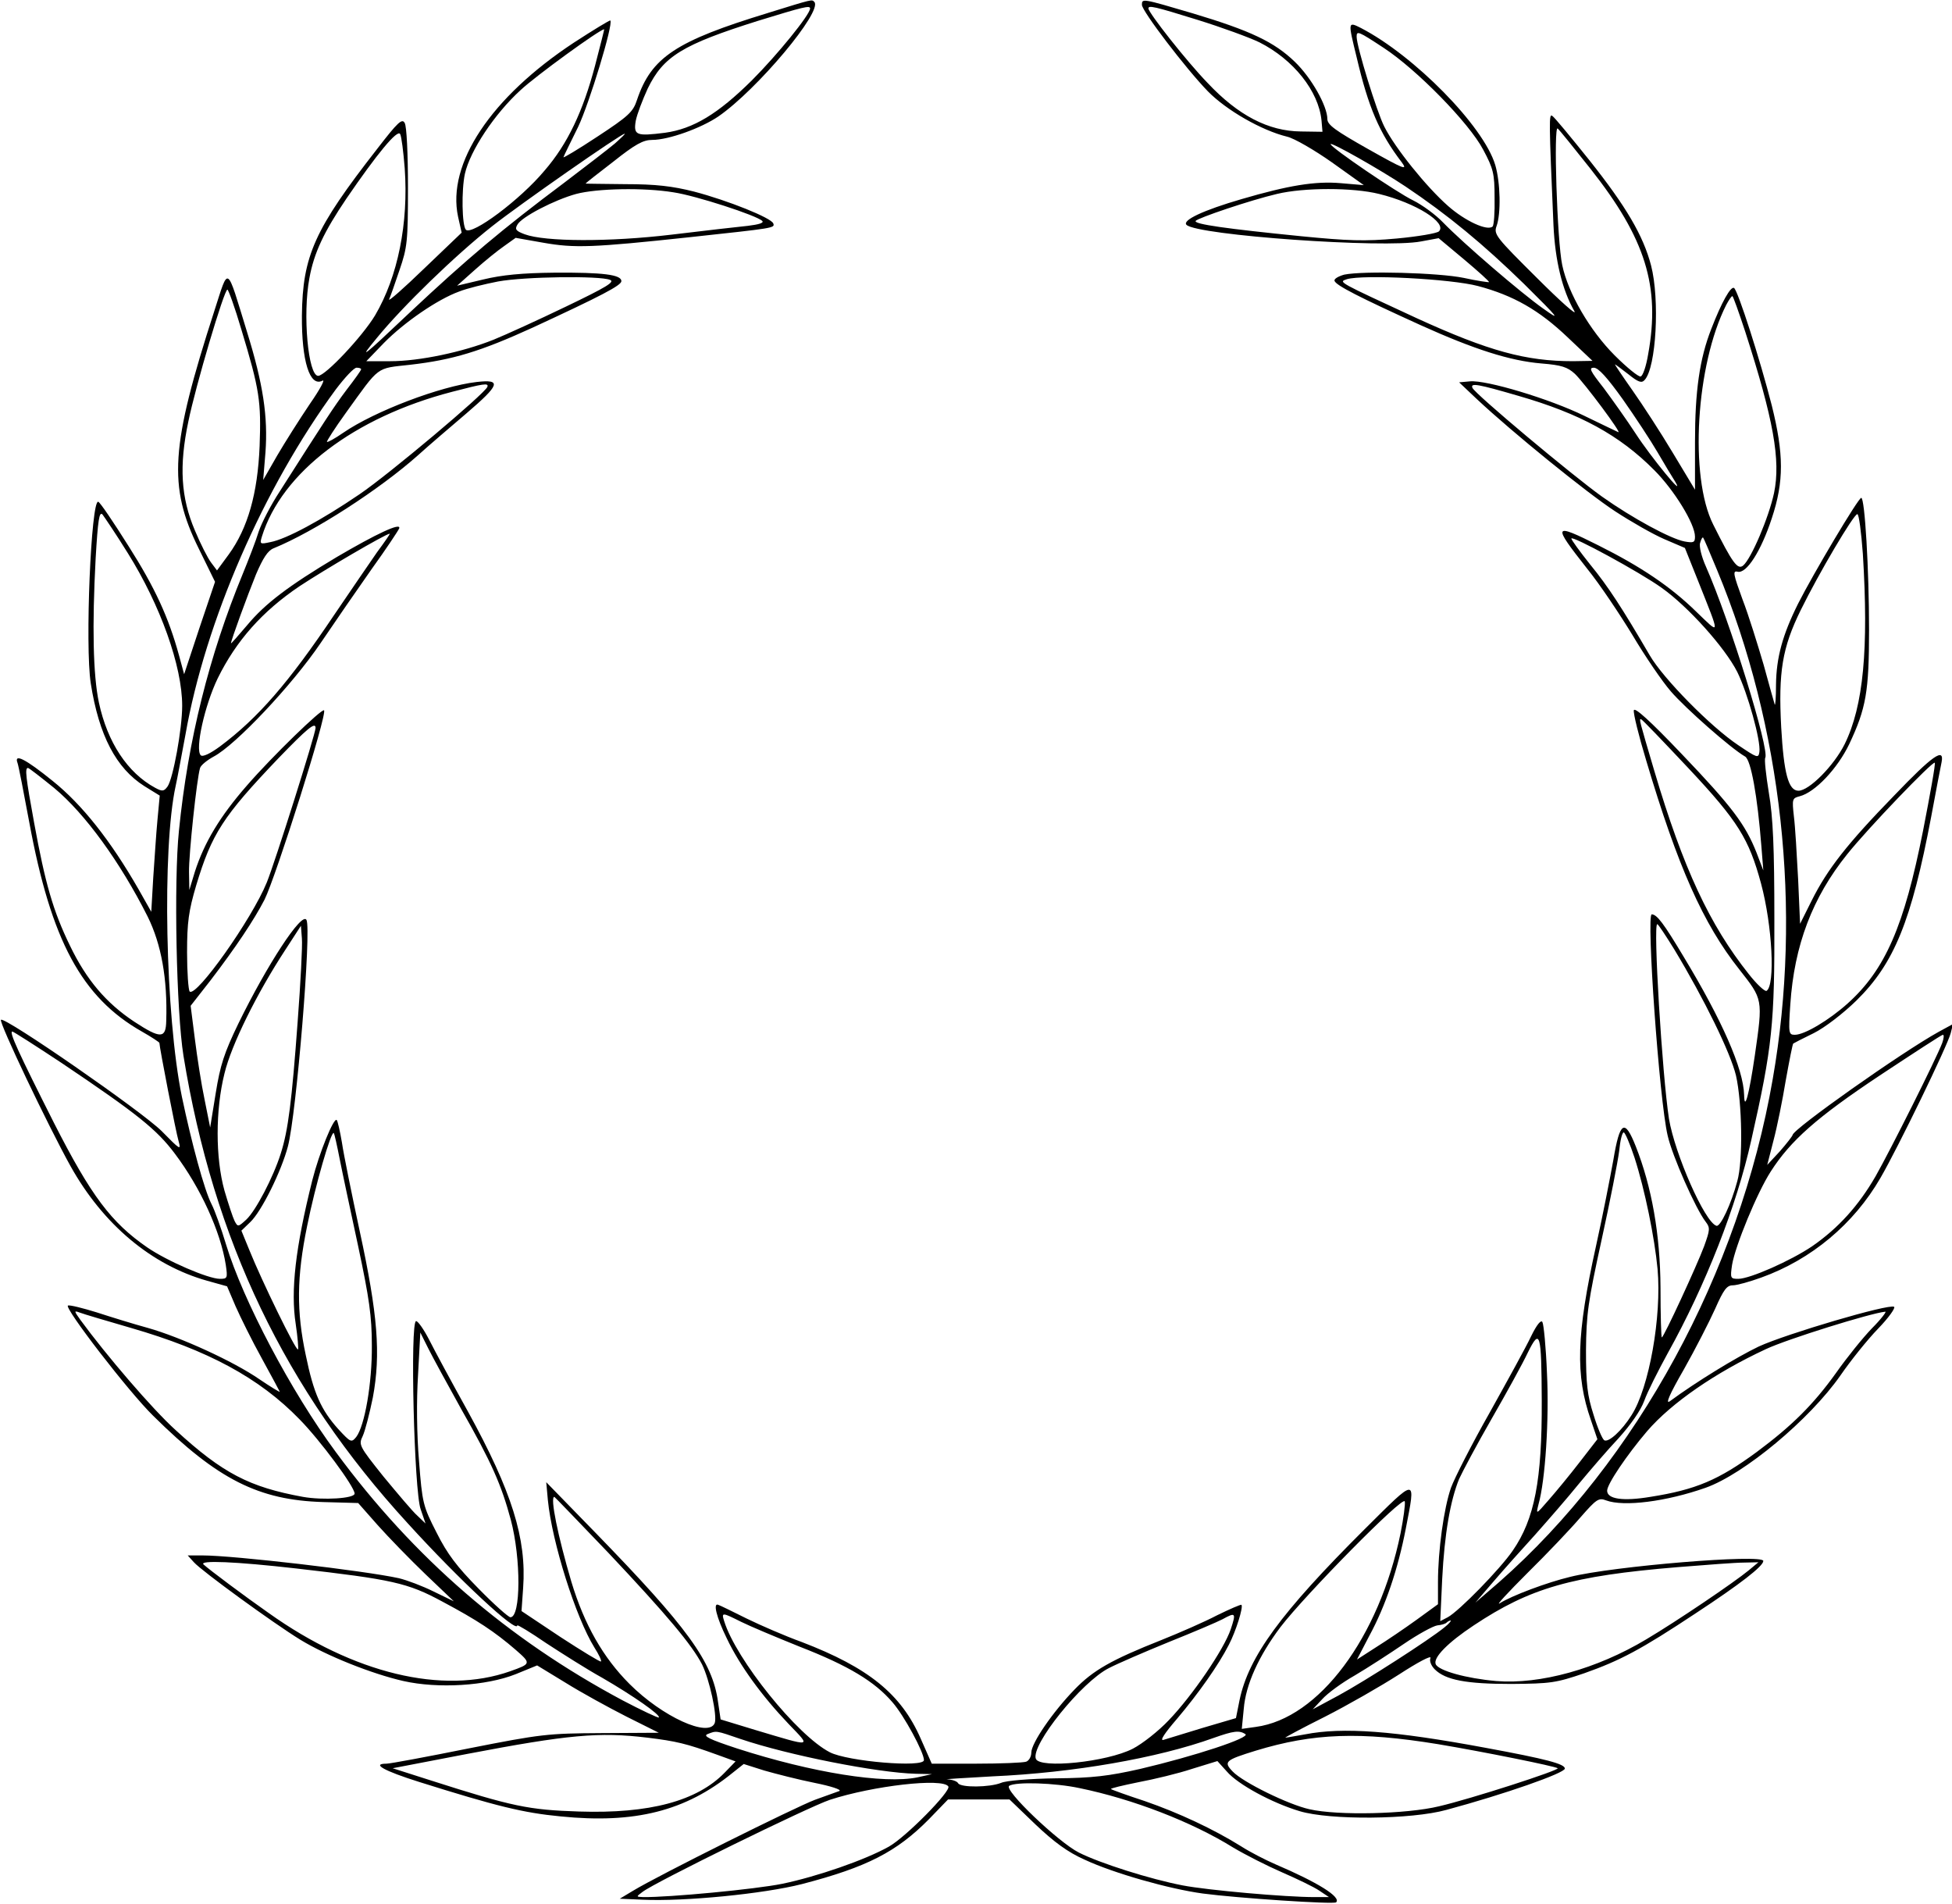<?xml version="1.0" standalone="no"?>
<!DOCTYPE svg PUBLIC "-//W3C//DTD SVG 20010904//EN"
 "http://www.w3.org/TR/2001/REC-SVG-20010904/DTD/svg10.dtd">
<svg version="1.0" xmlns="http://www.w3.org/2000/svg"
 width="600pt" height="585pt" viewBox="0 0 600 585"
 preserveAspectRatio="xMidYMid meet">

<g transform="translate(0,585) scale(0.1,-0.1)"
fill="#000000" stroke="none">
<path d="M2360 5810 c-282 -86 -358 -136 -402 -267 -12 -37 -26 -50 -122 -113
-59 -39 -106 -67 -104 -63 1 4 22 46 45 93 34 71 109 317 99 327 -1 2 -52 -29
-112 -68 -255 -168 -391 -372 -356 -535 l11 -49 -115 -110 c-63 -61 -112 -104
-108 -95 4 8 18 49 32 90 24 70 26 88 26 255 0 103 -4 187 -10 197 -8 15 -21
3 -85 -80 -192 -246 -229 -328 -231 -512 -1 -139 24 -220 63 -200 10 6 -7 -26
-39 -72 -31 -46 -76 -117 -100 -158 l-43 -75 7 85 c8 109 -7 210 -57 371 -64
208 -55 203 -100 64 -135 -417 -143 -539 -48 -731 l50 -102 -48 -142 -47 -142
-16 59 c-32 116 -73 206 -155 335 -46 73 -87 134 -93 136 -22 7 -41 -443 -23
-558 25 -160 78 -261 165 -316 l47 -29 -7 -75 c-4 -41 -9 -122 -13 -178 l-6
-104 -39 69 c-86 150 -174 261 -264 333 -84 68 -120 86 -108 55 3 -8 19 -90
36 -182 67 -363 161 -538 346 -643 30 -17 54 -33 54 -35 0 -13 51 -276 59
-302 8 -29 5 -27 -52 31 -60 60 -483 353 -494 342 -7 -7 145 -326 214 -450
100 -179 249 -304 420 -352 l61 -17 26 -61 c15 -34 51 -107 81 -161 30 -55 55
-101 55 -102 0 -2 -28 15 -62 38 -81 56 -244 130 -343 158 -44 12 -115 34
-158 48 -42 13 -82 23 -88 21 -14 -5 187 -266 262 -339 198 -196 324 -259 522
-265 l108 -3 60 -68 c33 -37 99 -105 147 -151 l87 -83 -62 30 c-34 17 -82 35
-107 41 -105 23 -507 70 -604 70 l-45 0 19 -21 c24 -27 244 -187 327 -238 80
-49 220 -105 317 -127 107 -24 254 -15 345 21 l66 27 87 -53 c48 -30 132 -76
187 -104 l100 -50 -175 -1 c-167 -1 -186 -3 -409 -47 -129 -26 -242 -47 -253
-47 -47 0 -8 -22 100 -56 239 -75 320 -95 435 -106 228 -23 384 16 529 134
l34 27 63 -20 c35 -10 105 -28 155 -38 50 -10 84 -21 76 -25 -8 -3 -42 -15
-75 -27 -59 -22 -483 -233 -560 -280 l-40 -24 70 -3 c129 -6 372 18 490 48
200 52 291 99 390 199 l59 61 95 0 94 0 79 -76 c58 -55 100 -86 152 -109 90
-42 260 -90 363 -104 105 -14 404 -34 410 -27 16 16 -56 61 -187 117 -30 13
-77 37 -105 55 -85 53 -192 103 -296 139 -55 18 -102 35 -104 37 -3 2 35 11
84 21 48 9 123 27 165 41 l78 24 29 -32 c34 -40 140 -97 224 -122 93 -28 343
-26 451 4 178 48 364 113 364 127 0 14 -55 29 -245 64 -280 52 -437 64 -554
41 -29 -5 -56 -10 -60 -10 -3 0 51 29 121 64 69 35 172 94 228 130 57 37 100
60 97 51 -4 -9 2 -24 13 -35 33 -33 97 -45 235 -45 121 1 137 3 225 33 110 39
173 72 342 184 137 90 208 145 208 161 0 22 -463 -16 -594 -49 -71 -17 -180
-58 -216 -81 -14 -9 25 33 85 93 61 60 134 137 163 171 49 56 56 61 79 52 54
-20 184 -4 306 39 118 42 319 209 414 345 31 45 83 110 116 144 32 33 54 64
49 67 -16 10 -331 -83 -416 -122 -69 -33 -193 -109 -273 -168 -15 -11 -2 20
43 98 35 62 78 146 96 186 26 59 36 72 54 72 13 0 52 11 88 24 153 55 284 164
366 306 54 93 206 406 216 445 l7 28 -44 -24 c-114 -63 -448 -299 -449 -317
-1 -4 -18 -26 -39 -50 l-39 -42 19 74 c11 41 28 125 38 186 11 61 21 112 23
113 1 1 30 16 63 32 34 17 90 60 131 100 116 114 169 243 230 565 15 80 29
155 32 168 9 46 -28 20 -145 -102 -145 -149 -206 -227 -254 -323 l-36 -72 -6
137 c-4 75 -9 162 -13 193 -6 54 -5 56 18 62 47 12 116 85 152 160 52 110 61
162 61 352 0 185 -13 405 -24 405 -9 0 -148 -234 -194 -325 -48 -96 -67 -166
-68 -249 0 -39 -2 -66 -4 -61 -2 6 -17 60 -34 122 -18 61 -46 152 -65 201 -28
77 -31 89 -15 85 27 -7 72 63 105 164 38 114 37 198 0 347 -36 141 -104 353
-116 361 -10 6 -38 -43 -70 -126 -36 -92 -50 -191 -50 -347 l0 -147 -68 113
c-37 62 -93 148 -124 192 -31 44 -55 80 -54 80 2 0 20 -14 41 -30 31 -25 41
-28 50 -18 36 38 47 248 20 352 -24 92 -77 182 -190 324 -57 71 -108 133 -114
136 -10 7 -10 -15 4 -336 5 -109 27 -199 64 -264 10 -17 -42 29 -115 102 -126
125 -133 134 -124 159 14 38 12 134 -4 188 -36 120 -249 336 -413 421 -40 20
-40 20 -13 -90 36 -154 70 -233 138 -322 20 -27 9 -23 -103 40 -99 56 -125 74
-125 92 0 40 -49 127 -100 176 -63 61 -137 96 -314 149 -156 46 -156 46 -156
26 0 -19 135 -196 203 -266 57 -58 165 -120 243 -139 22 -5 84 -41 138 -79
l98 -70 -70 6 c-80 7 -162 -7 -306 -49 -117 -34 -183 -65 -169 -79 32 -32 607
-73 721 -51 l54 10 79 -66 c43 -36 77 -67 76 -69 -2 -1 -37 4 -78 13 -78 16
-309 22 -367 10 -18 -5 -32 -13 -30 -19 4 -14 77 -51 264 -136 166 -75 276
-110 372 -118 62 -5 80 -11 103 -32 30 -29 147 -186 133 -179 -5 2 -52 25
-104 50 -106 52 -302 111 -352 106 l-33 -3 55 -52 c109 -102 337 -287 424
-344 49 -32 117 -71 152 -86 l63 -27 40 -100 c70 -176 70 -168 -6 -95 -78 76
-168 137 -300 203 -140 70 -142 65 -35 -71 39 -48 101 -141 140 -205 38 -64
91 -142 118 -173 44 -51 183 -174 228 -200 18 -10 38 -122 50 -275 l6 -75 -21
55 c-34 86 -75 141 -230 303 -97 102 -145 145 -147 134 -2 -9 15 -78 38 -154
97 -326 175 -502 286 -642 73 -93 73 -90 48 -264 -18 -123 -32 -174 -33 -122
-2 80 -68 230 -186 425 -61 102 -82 130 -98 130 -17 0 23 -570 49 -680 14 -62
86 -225 117 -265 14 -18 13 -25 -5 -75 -22 -59 -124 -280 -130 -280 -2 0 -4
69 -4 153 -1 164 -27 310 -76 434 -34 86 -49 78 -69 -42 -10 -55 -33 -173 -53
-263 -61 -275 -64 -399 -16 -536 l20 -59 -55 -71 c-30 -39 -73 -91 -95 -116
-39 -45 -39 -45 -31 -13 21 74 33 262 26 403 -3 79 -10 150 -14 157 -4 8 -17
-7 -35 -44 -15 -32 -73 -137 -127 -234 -55 -97 -108 -201 -119 -231 -22 -63
-40 -193 -40 -290 l0 -68 -66 -48 c-36 -26 -92 -64 -124 -84 l-59 -38 38 73
c50 92 88 205 112 329 31 160 36 160 -127 -2 -257 -256 -356 -391 -384 -525
l-11 -55 -102 -30 c-56 -17 -111 -34 -121 -37 -12 -3 4 21 42 65 66 78 128
166 159 227 22 42 45 116 39 123 -2 2 -36 -13 -75 -32 -38 -20 -116 -54 -171
-76 -154 -61 -210 -93 -267 -152 -67 -69 -133 -165 -133 -194 0 -12 -7 -25
-16 -28 -9 -3 -77 -6 -153 -6 l-137 0 -34 77 c-60 137 -160 218 -366 297 -50
18 -126 51 -169 72 -44 22 -83 41 -87 42 -17 8 -6 -38 26 -103 40 -84 108
-177 190 -263 70 -73 77 -72 -104 -18 l-105 32 -8 54 c-17 124 -94 229 -377
520 l-151 155 5 -55 c13 -131 86 -361 143 -453 14 -22 23 -41 20 -43 -2 -2
-58 32 -124 75 l-120 80 5 71 c11 152 -35 297 -169 541 -50 90 -104 190 -120
222 -16 31 -34 57 -40 57 -19 0 -6 -524 14 -578 l15 -44 -25 24 c-14 12 -60
67 -104 120 -76 95 -77 98 -64 125 7 15 21 69 31 118 25 134 15 256 -40 510
-25 116 -50 239 -55 274 -6 35 -13 66 -16 69 -9 9 -54 -102 -75 -185 -52 -208
-67 -339 -51 -442 6 -41 9 -76 7 -78 -6 -6 -112 212 -149 304 l-25 61 27 26
c35 33 96 157 116 233 26 98 73 668 57 696 -14 26 -121 -138 -209 -318 -44
-91 -56 -128 -70 -215 l-17 -105 -17 85 c-10 47 -23 131 -30 187 l-13 102 61
78 c78 102 134 186 166 248 35 70 194 572 183 582 -6 7 -159 -141 -237 -231
-83 -95 -131 -175 -160 -265 l-17 -56 -1 55 c-1 53 24 288 34 320 3 9 22 24
42 35 68 36 242 221 328 348 44 65 115 168 158 229 44 61 81 117 84 124 7 20
-71 -17 -192 -88 -149 -89 -220 -143 -275 -209 -28 -33 -50 -58 -50 -56 0 9
51 148 77 212 21 49 36 73 54 80 125 51 326 181 444 286 33 30 100 87 148 128
104 89 110 106 32 97 -112 -13 -314 -90 -410 -156 -26 -18 -48 -30 -50 -28 -2
1 24 42 58 89 106 147 91 136 198 148 131 15 216 41 376 114 212 98 273 130
273 143 0 20 -57 27 -205 26 -101 -1 -162 -7 -220 -21 l-80 -19 55 49 c30 27
71 60 90 73 l35 25 85 -15 c96 -17 152 -15 450 17 259 28 262 28 257 42 -5 17
-140 71 -243 98 -67 17 -119 23 -211 23 -68 1 -123 1 -123 2 0 1 38 31 85 67
68 54 92 67 120 67 50 0 150 36 203 72 119 82 322 324 295 352 -8 8 -1 10
-143 -34z m130 14 c0 -19 -101 -143 -179 -221 -104 -103 -180 -149 -267 -161
-88 -11 -97 -8 -90 36 4 21 21 65 37 100 48 99 107 135 339 208 140 43 160 48
160 38z m1191 -35 c74 -23 159 -54 190 -69 105 -53 182 -150 191 -240 l3 -35
-67 1 c-99 1 -192 49 -286 149 -65 67 -182 216 -182 229 0 10 16 7 151 -35z
m-1852 -141 c-37 -140 -84 -240 -155 -322 -75 -90 -223 -200 -242 -182 -12 13
-14 121 -3 172 16 71 91 184 171 257 47 44 244 187 257 187 1 0 -12 -50 -28
-112z m2424 55 c101 -66 263 -231 306 -313 31 -58 35 -73 35 -147 1 -45 -2
-85 -6 -89 -16 -15 -85 17 -137 63 -66 58 -163 178 -196 244 -23 45 -85 246
-85 276 0 19 4 18 83 -34z m636 -372 c169 -214 215 -361 177 -570 -6 -36 -16
-66 -23 -68 -6 -2 -42 27 -80 65 -76 76 -143 191 -161 277 -16 74 -27 433 -14
420 6 -5 51 -61 101 -124z m-3645 2 c12 -169 -21 -333 -91 -452 -39 -65 -153
-186 -175 -186 -31 0 -48 189 -27 300 14 78 45 143 114 245 93 136 157 214
165 198 4 -7 10 -54 14 -105z m646 76 c-19 -16 -89 -70 -155 -120 -191 -143
-298 -233 -475 -399 -150 -142 -159 -148 -102 -79 80 98 242 255 355 344 82
65 396 284 407 284 3 0 -11 -13 -30 -30z m2430 -132 c130 -87 240 -178 365
-300 109 -108 114 -115 58 -75 -68 48 -245 200 -308 265 -22 23 -63 53 -91 67
-50 24 -254 163 -254 173 0 8 152 -78 230 -130z m-2250 -18 c68 -10 256 -71
273 -88 6 -6 -11 -11 -44 -15 -30 -3 -135 -15 -234 -27 -192 -23 -390 -22
-452 1 -27 10 -31 15 -23 29 12 24 115 77 181 95 64 17 208 20 299 5z m2169
-5 c114 -28 210 -89 184 -115 -6 -6 -65 -16 -130 -22 -98 -9 -150 -7 -293 7
-230 23 -330 37 -325 47 6 9 169 64 250 83 83 20 234 20 314 0z m-2364 -264
c16 -6 -10 -22 -135 -82 -85 -41 -186 -87 -223 -102 -95 -38 -228 -66 -317
-66 l-74 0 54 56 c63 64 165 134 231 158 25 10 79 23 120 31 82 15 312 18 344
5z m2668 -19 c109 -29 188 -74 276 -158 l76 -72 -60 -1 c-145 0 -259 31 -480
132 -244 113 -242 111 -215 120 50 15 320 1 403 -21z m-3801 -134 c56 -185 61
-220 56 -358 -6 -145 -36 -252 -95 -333 l-36 -49 -18 24 c-10 13 -33 58 -50
99 -43 101 -49 198 -20 335 22 108 110 405 120 405 3 0 23 -55 43 -123z m4623
-8 c86 -267 109 -393 88 -494 -16 -75 -70 -202 -95 -223 -17 -14 -33 8 -92
126 -74 147 -53 491 40 675 8 15 16 27 19 27 2 0 20 -50 40 -111z m-4255 -114
c0 -3 -20 -31 -44 -62 -40 -53 -69 -98 -206 -313 -27 -41 -56 -97 -65 -124 -8
-27 -31 -86 -49 -130 -103 -250 -168 -509 -196 -789 -16 -155 -8 -556 14 -692
92 -565 312 -1025 689 -1436 159 -175 337 -340 337 -314 0 3 40 -21 88 -54 49
-32 126 -81 173 -107 95 -55 181 -115 174 -122 -2 -2 -53 22 -112 53 -352 188
-641 437 -881 763 -137 185 -285 466 -337 637 -15 50 -35 106 -45 125 -22 43
-61 187 -91 330 -51 249 -61 764 -19 955 5 22 18 93 30 157 61 348 240 759
462 1061 28 37 56 67 64 67 8 0 14 -2 14 -5z m3878 -92 c38 -54 86 -127 107
-163 21 -36 45 -76 54 -90 34 -57 -75 76 -121 147 -28 43 -73 106 -99 141 -41
52 -46 62 -30 62 14 0 41 -30 89 -97z m-3490 38 c-8 -21 -303 -269 -393 -330
-116 -79 -225 -138 -274 -147 -32 -7 -33 -6 -26 17 61 197 284 367 585 445 96
25 113 28 108 15z m3171 -28 c187 -54 309 -120 416 -228 61 -61 125 -165 125
-204 0 -18 -4 -20 -32 -15 -43 8 -161 72 -254 138 -91 65 -391 316 -398 334
-7 16 16 12 143 -25z m-4276 -483 c100 -160 167 -347 167 -469 0 -71 -28 -224
-45 -248 -11 -15 -16 -16 -38 -4 -85 46 -147 140 -173 262 -18 85 -21 236 -10
443 7 118 11 145 21 135 6 -8 42 -61 78 -119z m5333 -2 c18 -292 2 -467 -56
-585 -33 -66 -109 -143 -142 -143 -31 0 -45 54 -53 195 -9 170 3 244 60 360
56 114 163 295 174 295 5 0 12 -55 17 -122z m-4567 5 c-22 -32 -82 -119 -132
-193 -139 -207 -233 -316 -351 -404 -30 -22 -53 -33 -59 -27 -18 18 12 153 52
236 57 116 137 206 251 283 77 51 265 161 278 162 2 0 -16 -26 -39 -57z m3948
-109 c82 -58 195 -184 233 -259 32 -65 73 -212 68 -246 -3 -20 -7 -18 -65 21
-84 56 -230 204 -272 276 -84 144 -128 212 -183 279 -32 40 -58 76 -58 80 0
11 210 -103 277 -151z m171 54 c200 -481 262 -1044 171 -1564 -103 -595 -418
-1174 -841 -1546 l-73 -63 55 64 c30 35 88 100 129 145 40 45 101 115 134 156
34 41 88 104 122 140 37 41 68 85 79 115 10 28 43 93 72 146 117 210 212 453
257 655 65 288 72 357 71 679 0 219 -4 314 -17 389 -9 55 -14 103 -11 107 14
24 -109 422 -182 587 -14 31 -22 64 -18 74 3 11 7 18 9 16 2 -2 21 -47 43
-100z m-87 -610 c151 -161 185 -216 222 -353 35 -130 44 -313 17 -330 -5 -3
-30 20 -55 52 -120 151 -201 324 -290 624 -47 159 -47 159 -41 159 3 0 68 -68
147 -152z m-4221 125 c0 -18 -125 -414 -150 -475 -46 -113 -217 -354 -237
-335 -4 5 -8 59 -8 120 0 93 5 128 28 206 48 159 82 212 253 391 88 91 114
113 114 93z m4941 -316 c-58 -293 -116 -427 -232 -531 -57 -51 -132 -96 -162
-96 -19 0 -20 4 -14 93 12 182 68 329 175 462 63 79 263 287 269 281 3 -2 -14
-96 -36 -209z m-5744 131 c95 -79 203 -228 287 -395 42 -85 61 -191 57 -320
-1 -55 -17 -56 -98 -3 -86 57 -147 128 -198 234 -52 107 -76 191 -110 377 -26
142 -29 169 -19 169 3 0 39 -28 81 -62z m4979 -495 c93 -154 173 -318 190
-388 19 -84 22 -262 4 -325 -19 -71 -52 -141 -64 -137 -36 11 -128 221 -146
329 -21 137 -49 598 -36 598 3 0 26 -35 52 -77z m-4231 -222 c-18 -245 -29
-334 -52 -406 -23 -73 -77 -176 -106 -203 -25 -23 -26 -23 -36 -4 -5 10 -19
52 -31 93 -28 101 -28 248 0 360 21 88 100 247 187 380 l48 74 3 -39 c2 -21
-4 -136 -13 -255z m-725 -128 c232 -156 292 -204 348 -279 79 -105 140 -239
156 -341 6 -41 5 -43 -18 -43 -36 0 -163 55 -224 97 -110 76 -172 158 -286
382 -110 218 -139 281 -128 281 3 0 72 -44 152 -97z m5780 62 c-18 -48 -160
-331 -205 -410 -52 -90 -114 -159 -195 -215 -65 -44 -191 -100 -227 -100 -24
0 -25 2 -19 43 10 59 77 222 119 287 61 95 141 166 335 295 103 68 190 125
194 125 4 0 3 -11 -2 -25z m-4926 -356 c8 -41 34 -162 57 -269 34 -160 42
-215 42 -305 1 -116 -22 -247 -48 -281 -15 -18 -17 -17 -55 24 -53 59 -76 110
-100 227 -29 135 -28 241 4 397 25 125 74 294 82 286 2 -2 10 -38 18 -79z
m3980 4 c32 -99 62 -247 71 -343 13 -146 -26 -365 -80 -449 -30 -48 -71 -85
-84 -77 -6 4 -21 39 -33 79 -19 59 -23 94 -23 197 1 112 6 148 48 340 26 118
50 241 54 273 3 31 9 57 14 57 4 0 19 -35 33 -77z m-4621 -524 c235 -68 394
-153 518 -281 63 -64 169 -207 169 -228 0 -15 -97 -21 -159 -10 -164 30 -246
72 -391 205 -72 65 -214 231 -293 339 -20 28 -20 29 -1 22 10 -4 81 -25 157
-47z m5351 -1 c-28 -29 -78 -91 -111 -138 -69 -96 -134 -161 -243 -242 -117
-86 -187 -116 -327 -138 -84 -14 -133 -7 -133 19 0 20 60 109 123 183 75 87
210 180 365 252 66 31 323 111 367 115 5 1 -13 -23 -41 -51z m-4337 -247 c95
-167 124 -234 153 -341 32 -120 31 -300 -1 -300 -6 0 -50 39 -98 88 -66 67
-96 106 -129 172 -42 82 -44 91 -54 220 -7 82 -8 186 -3 265 l7 130 25 -50
c14 -28 59 -110 100 -184z m3322 24 c1 -243 -22 -363 -89 -460 -39 -57 -165
-186 -200 -205 l-23 -12 6 130 c7 138 25 241 52 307 10 22 54 105 100 185 46
80 96 171 111 203 38 77 42 62 43 -148z m-2869 -467 c181 -192 257 -283 288
-343 23 -47 47 -157 39 -180 -18 -46 -161 19 -262 120 -81 81 -139 182 -179
315 -41 139 -66 260 -52 260 1 0 76 -78 166 -172z m2435 60 c-66 -321 -251
-569 -445 -595 l-43 -6 6 61 c6 75 46 163 113 252 75 98 378 406 382 386 2 -8
-4 -53 -13 -98z m-3395 -108 c296 -34 343 -44 450 -102 107 -57 160 -92 225
-148 48 -42 48 -43 -17 -66 -207 -73 -481 -7 -742 179 -73 51 -184 134 -200
149 -17 14 100 9 284 -12z m4465 -6 c-45 -37 -219 -155 -315 -212 -152 -91
-326 -139 -461 -128 -92 8 -178 32 -186 52 -8 20 37 66 117 119 173 115 300
152 627 179 87 7 178 14 203 14 l45 1 -30 -25z m-3097 -158 c26 -13 107 -47
179 -76 152 -59 232 -108 286 -171 36 -41 97 -154 97 -178 0 -24 -235 -4 -289
24 -100 51 -289 286 -325 403 -9 28 -6 27 52 -2z m1505 -23 c-21 -62 -118
-204 -190 -279 -32 -34 -82 -73 -111 -88 -80 -41 -286 -62 -298 -31 -16 42
141 237 225 279 25 13 108 49 184 80 75 30 150 62 165 70 40 22 42 20 25 -31z
m657 6 c-46 -38 -244 -165 -325 -209 l-80 -43 29 31 c16 18 61 51 100 73 39
23 107 67 151 97 44 30 90 55 103 57 12 1 26 5 29 9 3 3 9 6 12 6 3 0 -5 -10
-19 -21z m-2164 -343 c147 -50 421 -104 539 -107 l50 -1 -45 -10 c-102 -21
-323 14 -555 89 -85 28 -105 38 -90 44 28 11 25 11 101 -15z m1552 15 c17 -11
-157 -68 -323 -107 -97 -22 -147 -28 -260 -29 -77 -1 -153 -7 -168 -14 -35
-14 -124 -15 -132 -1 -3 6 -18 11 -33 12 -15 0 47 4 138 9 249 11 508 56 680
118 62 22 79 24 98 12z m-1838 -11 c89 -11 119 -18 213 -52 l58 -21 -33 -34
c-85 -88 -232 -127 -448 -120 -155 5 -204 15 -454 95 l-119 38 229 44 c310 59
405 68 554 50z m2430 -20 c138 -23 361 -68 368 -74 6 -6 -266 -94 -365 -117
-99 -24 -311 -29 -398 -9 -64 14 -205 83 -236 116 -29 30 -23 35 71 64 177 54
321 59 560 20z m-1505 -130 c9 -14 -131 -156 -183 -185 -73 -41 -221 -92 -327
-114 -83 -17 -349 -42 -428 -41 -22 1 -22 1 -2 16 37 29 510 261 576 283 132
43 347 68 364 41z m403 -5 c165 -34 346 -104 473 -183 37 -22 104 -56 150 -76
46 -20 98 -45 114 -56 l30 -20 -44 0 c-90 0 -328 21 -406 36 -99 19 -254 68
-319 101 -63 32 -232 193 -214 205 21 13 141 9 216 -7z"/>
</g>
</svg>
